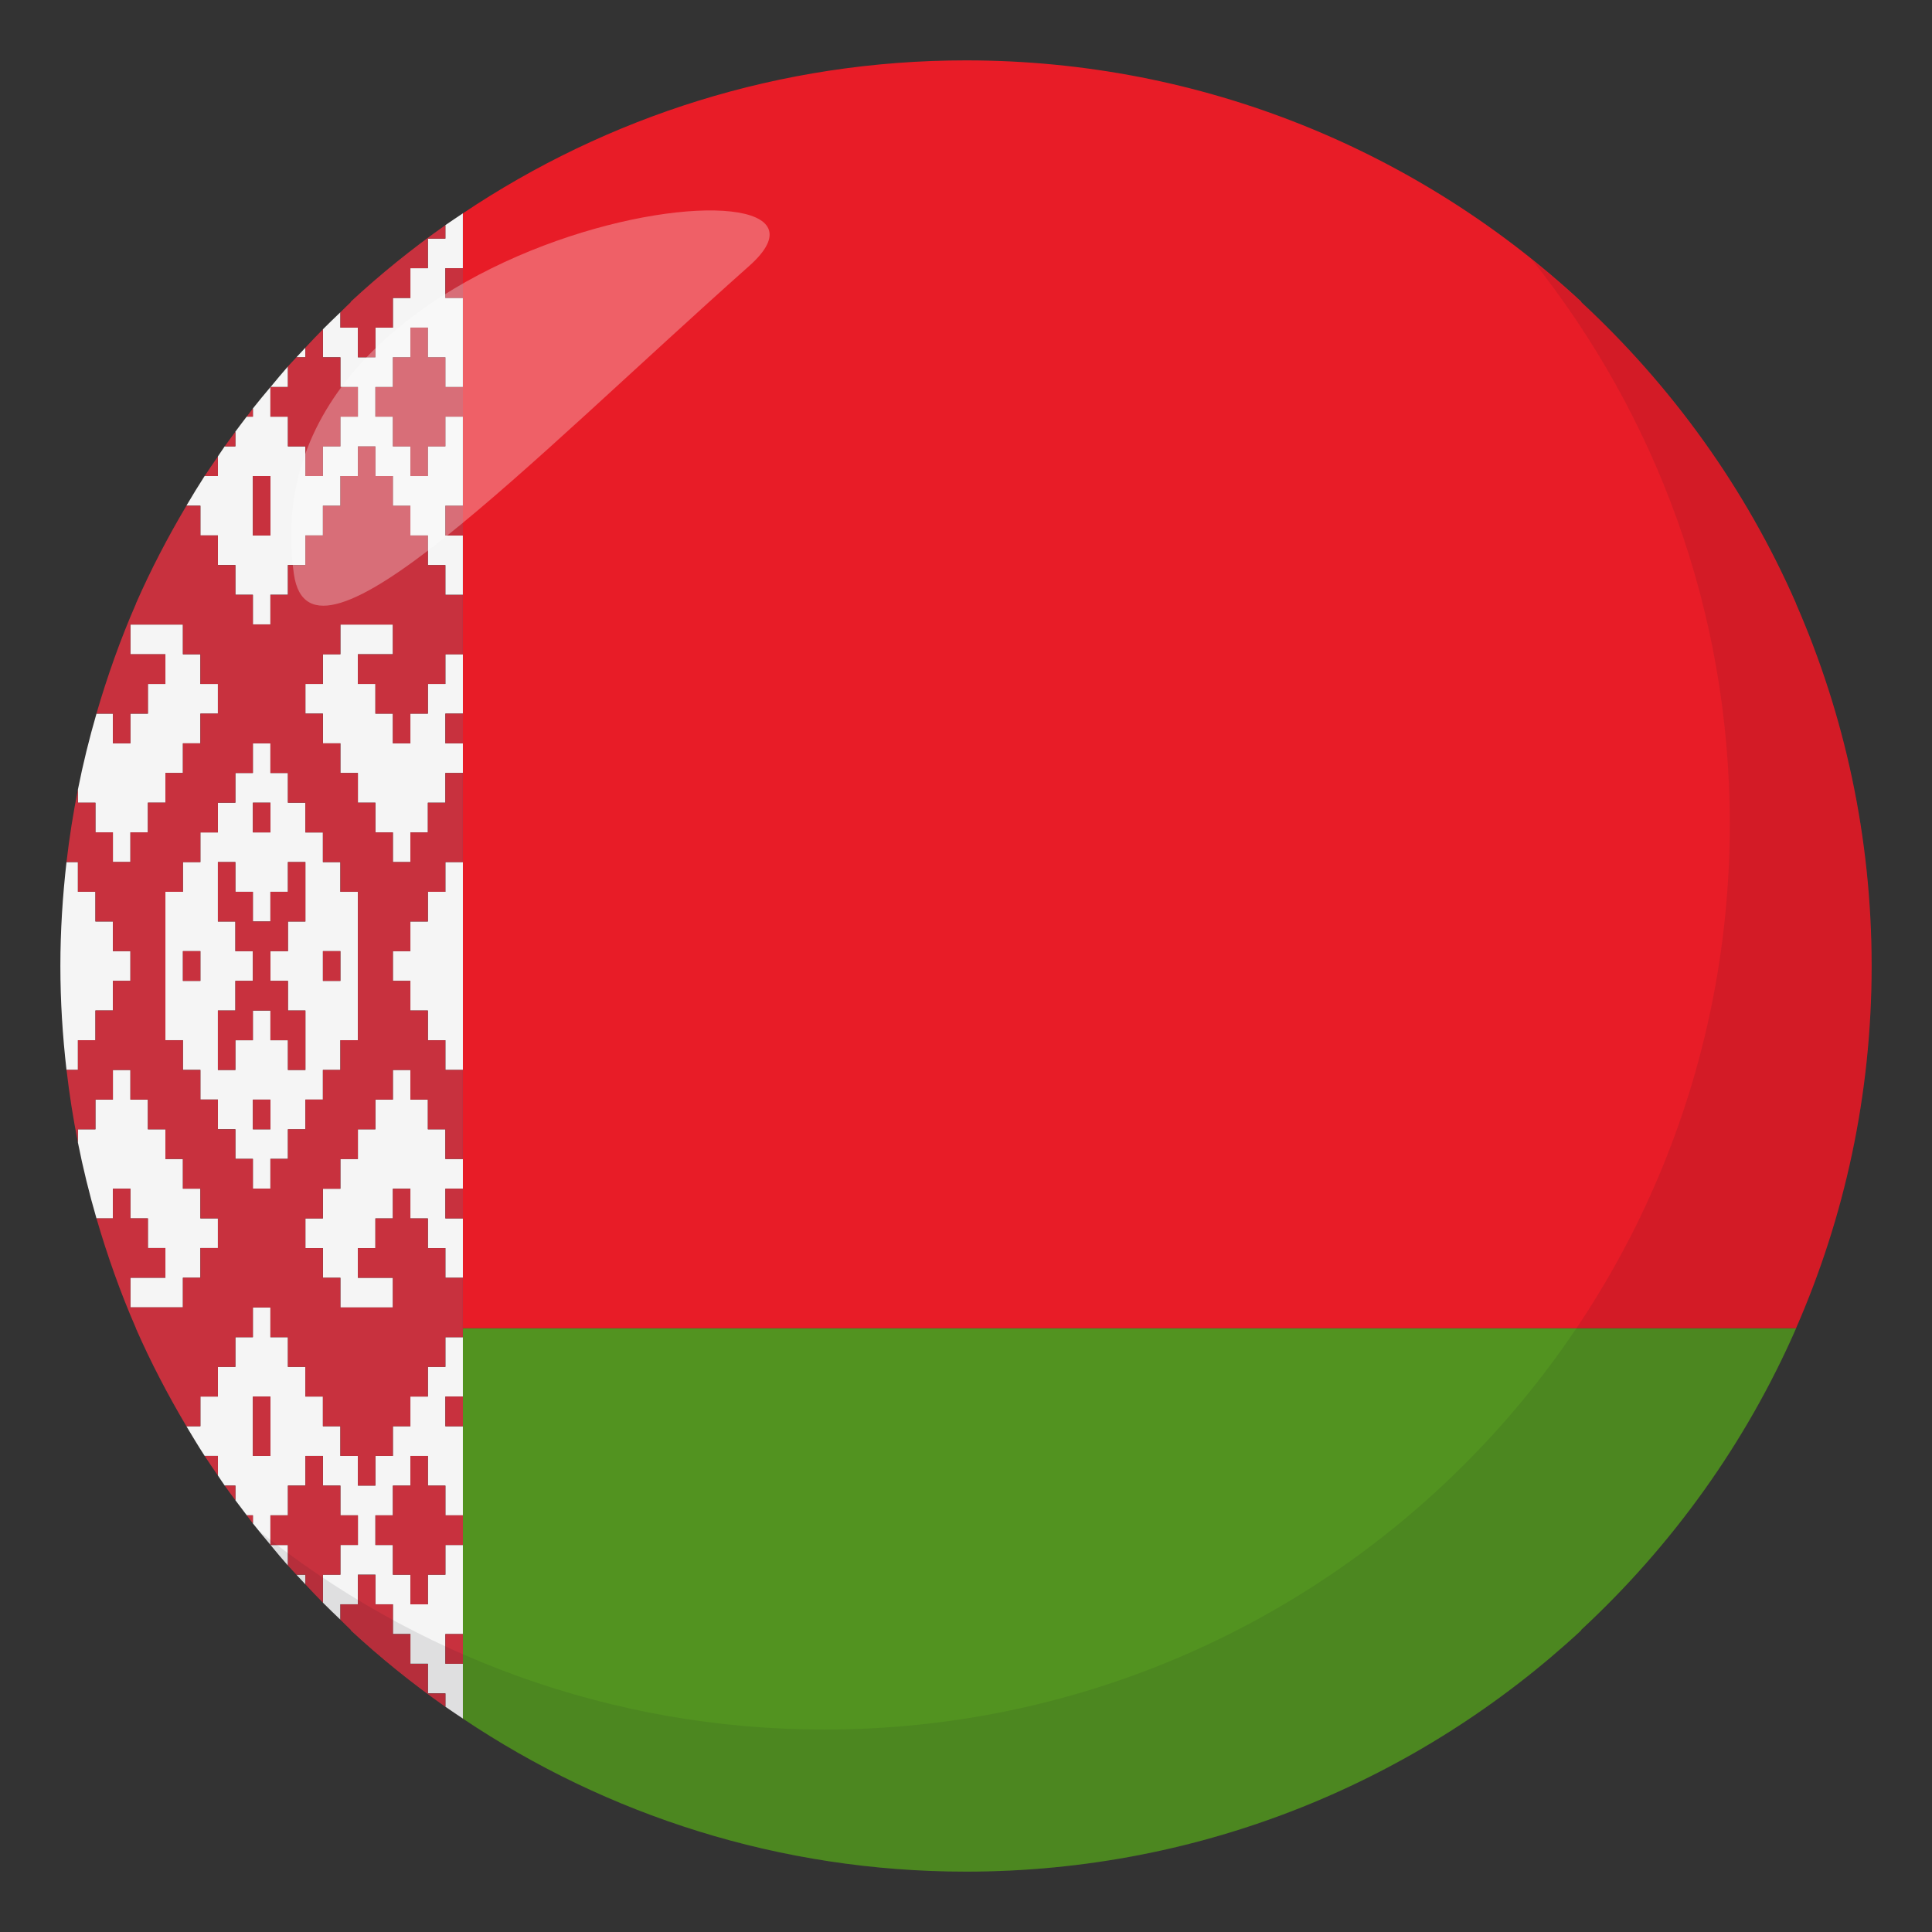 <?xml version="1.0" encoding="utf-8"?>
<!-- Generator: Adobe Illustrator 15.0.0, SVG Export Plug-In . SVG Version: 6.00 Build 0)  -->
<!DOCTYPE svg PUBLIC "-//W3C//DTD SVG 1.1//EN" "http://www.w3.org/Graphics/SVG/1.1/DTD/svg11.dtd">
<svg version="1.1" id="Layer_1" xmlns="http://www.w3.org/2000/svg" xmlns:xlink="http://www.w3.org/1999/xlink" x="0px" y="0px"
	 width="64px" height="64px" viewBox="0 0 64 64" enable-background="new 0 0 64 64" xml:space="preserve">
<rect x="0" y="0" width="64" height="64" fill="#333333" stroke="none"/>
<path fill="#F5F5F5" d="M3.161,26.59v0.984H3.74v0.982h0.58v-0.982h0.579V26.59h0.58v-0.984h0.58v-0.982h0.579v-0.984h0.58v-0.982
	h-0.58v-0.984H6.059v-0.984H4.32v0.984h1.159v0.984h-0.58v0.982H4.32v0.984H3.74v-0.984H3.196c-0.239,0.824-0.446,1.662-0.615,2.514
	v0.438H3.161z"/>
<path fill="#F5F5F5" d="M10.117,11.516c-0.1,0.105-0.199,0.213-0.298,0.32h0.298V11.516z"/>
<path fill="#F5F5F5" d="M14.754,7.903h-0.58v0.982h-0.579V9.87h-0.58v0.982h-0.579v0.984h-0.58v-0.984h-0.58v-0.508
	c-0.194,0.186-0.39,0.373-0.579,0.564v0.928h0.579v0.984h0.58v0.982h-0.58v0.984h-0.579v0.982h-0.58v-0.982H9.538v-0.984h-0.58
	v-0.979c-0.195,0.234-0.392,0.467-0.58,0.707v0.271H8.172c-0.126,0.166-0.252,0.33-0.375,0.498v0.486H7.444
	c-0.077,0.109-0.149,0.223-0.226,0.334v0.648H6.779c-0.209,0.324-0.407,0.652-0.604,0.984h0.463v0.984h0.58v0.982h0.579v0.984h0.58
	v0.982H8.61h0.115h0.232v-0.982h0.58v-0.984h0.579v-0.982h0.58v-0.984h0.579V15.77h0.58v-0.982h0.58v0.982h0.579v0.984h0.58v0.984
	h0.579v0.982h0.58v0.984h0.58v-1.967h-0.58v-0.984h0.58v-2.951h-0.58v0.984h-0.58v0.982h-0.579v-0.982h-0.58v-0.984h-0.579v-0.982
	h0.579v-0.984h0.58v-0.984h0.579v0.984h0.58v0.984h0.58V9.87h-0.58V8.885h0.58V7.067c-0.193,0.131-0.39,0.258-0.58,0.391V7.903z
	 M8.958,17.739H8.725H8.61H8.377V15.77H8.61h0.115h0.232V17.739z"/>
<path fill="#F5F5F5" d="M2.581,35.443v-0.984h0.58v-0.984H3.74v-0.982h0.58v-0.395v-0.195v-0.395H3.74v-0.982H3.161v-0.984h-0.58
	v-0.984H2.203C2.074,29.688,2,30.834,2,32c0,1.166,0.073,2.312,0.203,3.443H2.581z"/>
<polygon fill="#F5F5F5" points="14.754,29.542 14.174,29.542 14.174,30.526 13.595,30.526 13.595,31.508 13.015,31.508 
	13.015,31.903 13.015,32.098 13.015,32.493 13.595,32.493 13.595,33.475 14.174,33.475 14.174,34.459 14.754,34.459 14.754,35.443 
	15.334,35.443 15.334,28.557 14.754,28.557 "/>
<path fill="#F5F5F5" d="M9.538,12.139c-0.197,0.223-0.386,0.453-0.576,0.682h0.576V12.139z"/>
<path fill="#F5F5F5" d="M9.819,52.164c0.099,0.107,0.198,0.215,0.298,0.32v-0.32H9.819z"/>
<path fill="#F5F5F5" d="M8.962,51.18c0.19,0.229,0.378,0.459,0.575,0.68v-0.68H8.962z"/>
<path fill="#F5F5F5" d="M14.754,55.115v-0.984h0.58V51.18h-0.58v0.984h-0.58v0.982h-0.579v-0.982h-0.58V51.18h-0.579v-0.982h0.579
	v-0.984h0.58v-0.984h0.579v0.984h0.58v0.984h0.58v-2.951h-0.58v-0.984h0.58v-1.967h-0.58v0.984h-0.58v0.982h-0.579v0.984h-0.58
	v0.982h-0.579v0.984h-0.58v-0.984h-0.58v-0.982h-0.579v-0.984h-0.58v-0.982H9.538v-0.984h-0.58v-0.984H8.725H8.61H8.377v0.984h-0.58
	v0.984H7.218v0.982h-0.58v0.984H6.175c0.197,0.33,0.395,0.66,0.604,0.982h0.439v0.65c0.076,0.111,0.148,0.225,0.226,0.334h0.354
	v0.486c0.123,0.166,0.249,0.332,0.376,0.498h0.204v0.27c0.188,0.24,0.385,0.475,0.58,0.707v-0.977h0.58v-0.984h0.579v-0.984h0.58
	v0.984h0.579v0.984h0.58v0.982h-0.58v0.984h-0.579v0.928c0.189,0.191,0.385,0.379,0.579,0.564v-0.51h0.58v-0.982h0.58v0.982h0.579
	v0.984h0.58v0.984h0.579v0.982h0.58v0.443c0.19,0.135,0.387,0.262,0.58,0.393v-1.818H14.754z M8.958,48.229H8.725H8.61H8.377v-1.967
	H8.61h0.115h0.232V48.229z"/>
<polygon fill="#F5F5F5" points="14.754,37.41 14.174,37.41 14.174,36.426 13.595,36.426 13.595,35.443 13.015,35.443 13.015,36.426 
	12.436,36.426 12.436,37.41 11.856,37.41 11.856,38.393 11.276,38.393 11.276,39.377 10.697,39.377 10.697,40.361 10.117,40.361 
	10.117,41.344 10.697,41.344 10.697,42.328 11.276,42.328 11.276,43.311 13.015,43.311 13.015,42.328 11.856,42.328 11.856,41.344 
	12.436,41.344 12.436,40.361 13.015,40.361 13.015,39.377 13.595,39.377 13.595,40.361 14.174,40.361 14.174,41.344 14.754,41.344 
	14.754,42.328 15.334,42.328 15.334,40.361 14.754,40.361 14.754,39.377 15.334,39.377 15.334,38.393 14.754,38.393 "/>
<polygon fill="#F5F5F5" points="14.754,22.657 14.174,22.657 14.174,23.639 13.595,23.639 13.595,24.624 13.015,24.624 
	13.015,23.639 12.436,23.639 12.436,22.657 11.856,22.657 11.856,21.672 13.015,21.672 13.015,20.688 11.276,20.688 11.276,21.672 
	10.697,21.672 10.697,22.657 10.117,22.657 10.117,23.639 10.697,23.639 10.697,24.624 11.276,24.624 11.276,25.606 11.856,25.606 
	11.856,26.59 12.436,26.59 12.436,27.575 13.015,27.575 13.015,28.557 13.595,28.557 13.595,27.575 14.174,27.575 14.174,26.59 
	14.754,26.59 14.754,25.606 15.334,25.606 15.334,24.624 14.754,24.624 14.754,23.639 15.334,23.639 15.334,21.672 14.754,21.672 
	"/>
<path fill="#F5F5F5" d="M3.74,39.377h0.58v0.984h0.579v0.982h0.58v0.984H4.32v0.982h1.739v-0.982h0.579v-0.984h0.58v-0.982h-0.58
	v-0.984H6.059v-0.984h-0.58V37.41h-0.58v-0.984H4.32v-0.982H3.74v0.982H3.161v0.984h-0.58v0.438
	c0.169,0.852,0.376,1.689,0.615,2.514H3.74V39.377z"/>
<path fill="#F5F5F5" d="M10.117,26.59H9.538v-0.984h-0.58v-0.982H8.725H8.61H8.377v0.982h-0.58v0.984H7.218v0.984h-0.58v0.982H6.059
	v0.984h-0.58v2.361v0.195v2.361h0.58v0.984h0.579v0.982h0.58v0.984h0.579v0.982h0.58v0.984H8.61h0.115h0.232v-0.984h0.58V37.41
	h0.579v-0.984h0.58v-0.982h0.579v-0.984h0.58v-2.361v-0.195v-2.361h-0.58v-0.984h-0.579v-0.982h-0.58V26.59z M6.638,31.903v0.195
	v0.395H6.059v-0.395v-0.195v-0.395h0.579V31.903z M10.697,32.098v-0.195v-0.395h0.579v0.395v0.195v0.395h-0.579V32.098z
	 M8.377,26.59H8.61h0.115h0.232v0.984H8.725H8.61H8.377V26.59z M8.958,37.41H8.725H8.61H8.377v-0.984H8.61h0.115h0.232V37.41z
	 M10.117,30.526H9.538v0.982h-0.58v0.395v0.195v0.395h0.58v0.982h0.579v1.969H9.538v-0.984h-0.58v-0.984H8.725H8.61H8.377v0.984
	h-0.58v0.984H7.218v-1.969h0.579v-0.982h0.58v-0.395v-0.195v-0.395h-0.58v-0.982H7.218v-1.969h0.579v0.984h0.58v0.984H8.61h0.115
	h0.232v-0.984h0.58v-0.984h0.579V30.526z"/>
<path fill="#C8313E" d="M7.218,15.122c-0.147,0.215-0.298,0.43-0.439,0.648h0.439V15.122z"/>
<path fill="#C8313E" d="M7.797,14.788v-0.486c-0.118,0.162-0.238,0.322-0.354,0.486H7.797z"/>
<path fill="#C8313E" d="M8.377,13.803v-0.271c-0.07,0.09-0.136,0.182-0.205,0.271H8.377z"/>
<polygon fill="#C8313E" points="6.059,31.903 6.059,32.098 6.059,32.493 6.638,32.493 6.638,32.098 6.638,31.903 6.638,31.508 
	6.059,31.508 "/>
<rect x="14.754" y="16.754" fill="#C8313E" width="0.58" height="0.984"/>
<polygon fill="#C8313E" points="8.958,12.821 8.958,12.825 8.961,12.821 "/>
<path fill="#C8313E" d="M9.538,13.803v0.984h0.579v0.982h0.58v-0.982h0.579v-0.984h0.58v-0.982h-0.58v-0.984h-0.579v-0.928
	c-0.197,0.197-0.389,0.402-0.58,0.607v0.32H9.819c-0.093,0.102-0.189,0.199-0.281,0.303v0.682H8.961
	c-0.001,0.002-0.003,0.002-0.004,0.004v0.979H9.538z"/>
<rect x="14.754" y="8.885" fill="#C8313E" width="0.58" height="0.984"/>
<polygon fill="#C8313E" points="14.754,11.836 14.174,11.836 14.174,10.852 13.595,10.852 13.595,11.836 13.015,11.836 
	13.015,12.821 12.436,12.821 12.436,13.803 13.015,13.803 13.015,14.788 13.595,14.788 13.595,15.77 14.174,15.77 14.174,14.788 
	14.754,14.788 14.754,13.803 15.334,13.803 15.334,12.821 14.754,12.821 "/>
<path fill="#C8313E" d="M11.856,10.852v0.984h0.58v-0.984h0.579V9.87h0.58V8.885h0.579V7.903h0.58V7.458
	C13.651,8.235,12.6,9.084,11.613,10h0.016c-0.12,0.111-0.234,0.23-0.353,0.344v0.508H11.856z"/>
<polygon fill="#C8313E" points="8.61,15.77 8.377,15.77 8.377,17.739 8.61,17.739 8.725,17.739 8.958,17.739 8.958,15.77 
	8.725,15.77 "/>
<polygon fill="#C8313E" points="9.538,29.542 8.958,29.542 8.958,30.526 8.725,30.526 8.61,30.526 8.377,30.526 8.377,29.542 
	7.797,29.542 7.797,28.557 7.218,28.557 7.218,30.526 7.797,30.526 7.797,31.508 8.377,31.508 8.377,31.903 8.377,32.098 
	8.377,32.493 7.797,32.493 7.797,33.475 7.218,33.475 7.218,35.443 7.797,35.443 7.797,34.459 8.377,34.459 8.377,33.475 
	8.61,33.475 8.725,33.475 8.958,33.475 8.958,34.459 9.538,34.459 9.538,35.443 10.117,35.443 10.117,33.475 9.538,33.475 
	9.538,32.493 8.958,32.493 8.958,32.098 8.958,31.903 8.958,31.508 9.538,31.508 9.538,30.526 10.117,30.526 10.117,28.557 
	9.538,28.557 "/>
<rect x="14.754" y="23.639" fill="#C8313E" width="0.58" height="0.984"/>
<path fill="#C8313E" d="M14.754,18.721h-0.58v-0.982h-0.579v-0.984h-0.58V15.77h-0.579v-0.982h-0.58v0.982h-0.58v0.984h-0.579v0.984
	h-0.58v0.982H9.538v0.984h-0.58v0.982H8.725H8.61H8.377v-0.982h-0.58v-0.984H7.218v-0.982h-0.58v-0.984H6.175
	C5.556,17.797,4.991,18.879,4.5,20h0.004c-0.514,1.174-0.946,2.393-1.309,3.639H3.74v0.984h0.58v-0.984h0.579v-0.982h0.58v-0.984
	H4.32v-0.984h1.739v0.984h0.579v0.984h0.58v0.982h-0.58v0.984H6.059v0.982h-0.58v0.984h-0.58v0.984H4.32v0.982H3.74v-0.982H3.161
	V26.59h-0.58v-0.438c-0.157,0.791-0.284,1.592-0.378,2.404h0.378v0.984h0.58v0.984H3.74v0.982h0.58v0.395v0.195v0.395H3.74v0.982
	H3.161v0.984h-0.58v0.984H2.204c0.093,0.813,0.22,1.613,0.377,2.404V37.41h0.58v-0.984H3.74v-0.982h0.58v0.982h0.579v0.984h0.58
	v0.982h0.58v0.984h0.579v0.984h0.58v0.982h-0.58v0.984H6.059v0.982H4.32v-0.982h1.159v-0.984h-0.58v-0.982H4.32v-0.984H3.74v0.984
	H3.196C3.559,41.607,3.991,42.826,4.504,44H4.5c0.49,1.121,1.056,2.201,1.675,3.246h0.463v-0.984h0.58v-0.982h0.579v-0.984h0.58
	v-0.984H8.61h0.115h0.232v0.984h0.58v0.984h0.579v0.982h0.58v0.984h0.579v0.982h0.58v0.984h0.58v-0.984h0.579v-0.982h0.58v-0.984
	h0.579v-0.982h0.58v-0.984h0.58v-1.967h-0.58v-0.984h-0.58v-0.982h-0.579v-0.984h-0.58v0.984h-0.579v0.982h-0.58v0.984h1.159v0.982
	h-1.739v-0.982h-0.579v-0.984h-0.58v-0.982h0.58v-0.984h0.579v-0.984h0.58V37.41h0.58v-0.984h0.579v-0.982h0.58v0.982h0.579v0.984
	h0.58v0.982h0.58v-2.949h-0.58v-0.984h-0.58v-0.984h-0.579v-0.982h-0.58v-0.395v-0.195v-0.395h0.58v-0.982h0.579v-0.984h0.58v-0.984
	h0.58v-2.951h-0.58v0.984h-0.58v0.984h-0.579v0.982h-0.58v-0.982h-0.579V26.59h-0.58v-0.984h-0.58v-0.982h-0.579v-0.984h-0.58
	v-0.982h0.58v-0.984h0.579v-0.984h1.739v0.984h-1.159v0.984h0.58v0.982h0.579v0.984h0.58v-0.984h0.579v-0.982h0.58v-0.984h0.58
	v-1.967h-0.58V18.721z M10.697,27.575v0.982h0.579v0.984h0.58v2.361v0.195v2.361h-0.58v0.984h-0.579v0.982h-0.58v0.984H9.538v0.982
	h-0.58v0.984H8.725H8.61H8.377v-0.984h-0.58V37.41H7.218v-0.984h-0.58v-0.982H6.059v-0.984h-0.58v-2.361v-0.195v-2.361h0.58v-0.984
	h0.579v-0.982h0.58V26.59h0.579v-0.984h0.58v-0.982H8.61h0.115h0.232v0.982h0.58v0.984h0.579v0.984H10.697z"/>
<polygon fill="#C8313E" points="8.725,27.575 8.958,27.575 8.958,26.59 8.725,26.59 8.61,26.59 8.377,26.59 8.377,27.575 
	8.61,27.575 "/>
<path fill="#C8313E" d="M7.218,48.229H6.779c0.142,0.221,0.292,0.434,0.439,0.65V48.229z"/>
<path fill="#C8313E" d="M7.797,49.213H7.444c0.115,0.164,0.235,0.324,0.354,0.486V49.213z"/>
<path fill="#C8313E" d="M8.377,50.197H8.173c0.068,0.09,0.135,0.182,0.204,0.27V50.197z"/>
<rect x="14.754" y="46.262" fill="#C8313E" width="0.58" height="0.984"/>
<polygon fill="#C8313E" points="14.754,49.213 14.174,49.213 14.174,48.229 13.595,48.229 13.595,49.213 13.015,49.213 
	13.015,50.197 12.436,50.197 12.436,51.18 13.015,51.18 13.015,52.164 13.595,52.164 13.595,53.146 14.174,53.146 14.174,52.164 
	14.754,52.164 14.754,51.18 15.334,51.18 15.334,50.197 14.754,50.197 "/>
<polygon fill="#C8313E" points="8.962,51.18 8.958,51.174 8.958,51.18 "/>
<path fill="#C8313E" d="M9.538,51.18v0.68c0.092,0.104,0.188,0.203,0.281,0.305h0.298v0.32c0.191,0.205,0.383,0.408,0.58,0.607
	v-0.928h0.579V51.18h0.58v-0.982h-0.58v-0.984h-0.579v-0.984h-0.58v0.984H9.538v0.984h-0.58v0.977
	c0.002,0.002,0.003,0.004,0.005,0.006H9.538z"/>
<rect x="14.754" y="54.131" fill="#C8313E" width="0.58" height="0.984"/>
<path fill="#C8313E" d="M11.613,54c0.987,0.916,2.038,1.764,3.142,2.541v-0.443h-0.58v-0.982h-0.579v-0.984h-0.58v-0.984h-0.579
	v-0.982h-0.58v0.982h-0.58v0.51c0.118,0.113,0.232,0.232,0.353,0.344H11.613z"/>
<polygon fill="#C8313E" points="8.61,46.262 8.377,46.262 8.377,48.229 8.61,48.229 8.725,48.229 8.958,48.229 8.958,46.262 
	8.725,46.262 "/>
<rect x="14.754" y="39.377" fill="#C8313E" width="0.58" height="0.984"/>
<polygon fill="#C8313E" points="11.276,32.098 11.276,31.903 11.276,31.508 10.697,31.508 10.697,31.903 10.697,32.098 
	10.697,32.493 11.276,32.493 "/>
<polygon fill="#C8313E" points="8.61,36.426 8.377,36.426 8.377,37.41 8.61,37.41 8.725,37.41 8.958,37.41 8.958,36.426 
	8.725,36.426 "/>
<path fill="#529320" d="M15.334,44v12.932C20.102,60.129,25.83,62,32,62c7.875,0,15.035-3.037,20.388-8h-0.016
	c3.012-2.791,5.459-6.184,7.127-10h-0.004H15.334z"/>
<path fill="#E81C27" d="M59.496,44C61.104,40.324,62,36.268,62,32c0-4.268-0.896-8.324-2.504-12H59.5
	c-1.668-3.816-4.115-7.209-7.127-10h0.016C47.035,5.038,39.875,2,32,2C25.83,2,20.102,3.872,15.334,7.067V44H59.496z"/>
<path opacity="0.1" fill="#1A1626" d="M50.738,8.59c4.096,5.131,6.563,11.623,6.563,18.701c0,16.568-13.43,30.003-29.996,30.003
	c-7.1,0-13.609-2.479-18.744-6.594C14.055,57.58,22.503,62,32.004,62c16.566,0,29.994-13.432,29.994-30
	C61.998,22.528,57.596,14.09,50.738,8.59z"/>
<path opacity="0.3" fill-rule="evenodd" clip-rule="evenodd" fill="#FFFFFF" d="M9.735,19.014c0.549,3.865,7.768-3.699,15.08-10.201
	C29.532,4.629,8.084,7.385,9.735,19.014z"/>
</svg>
